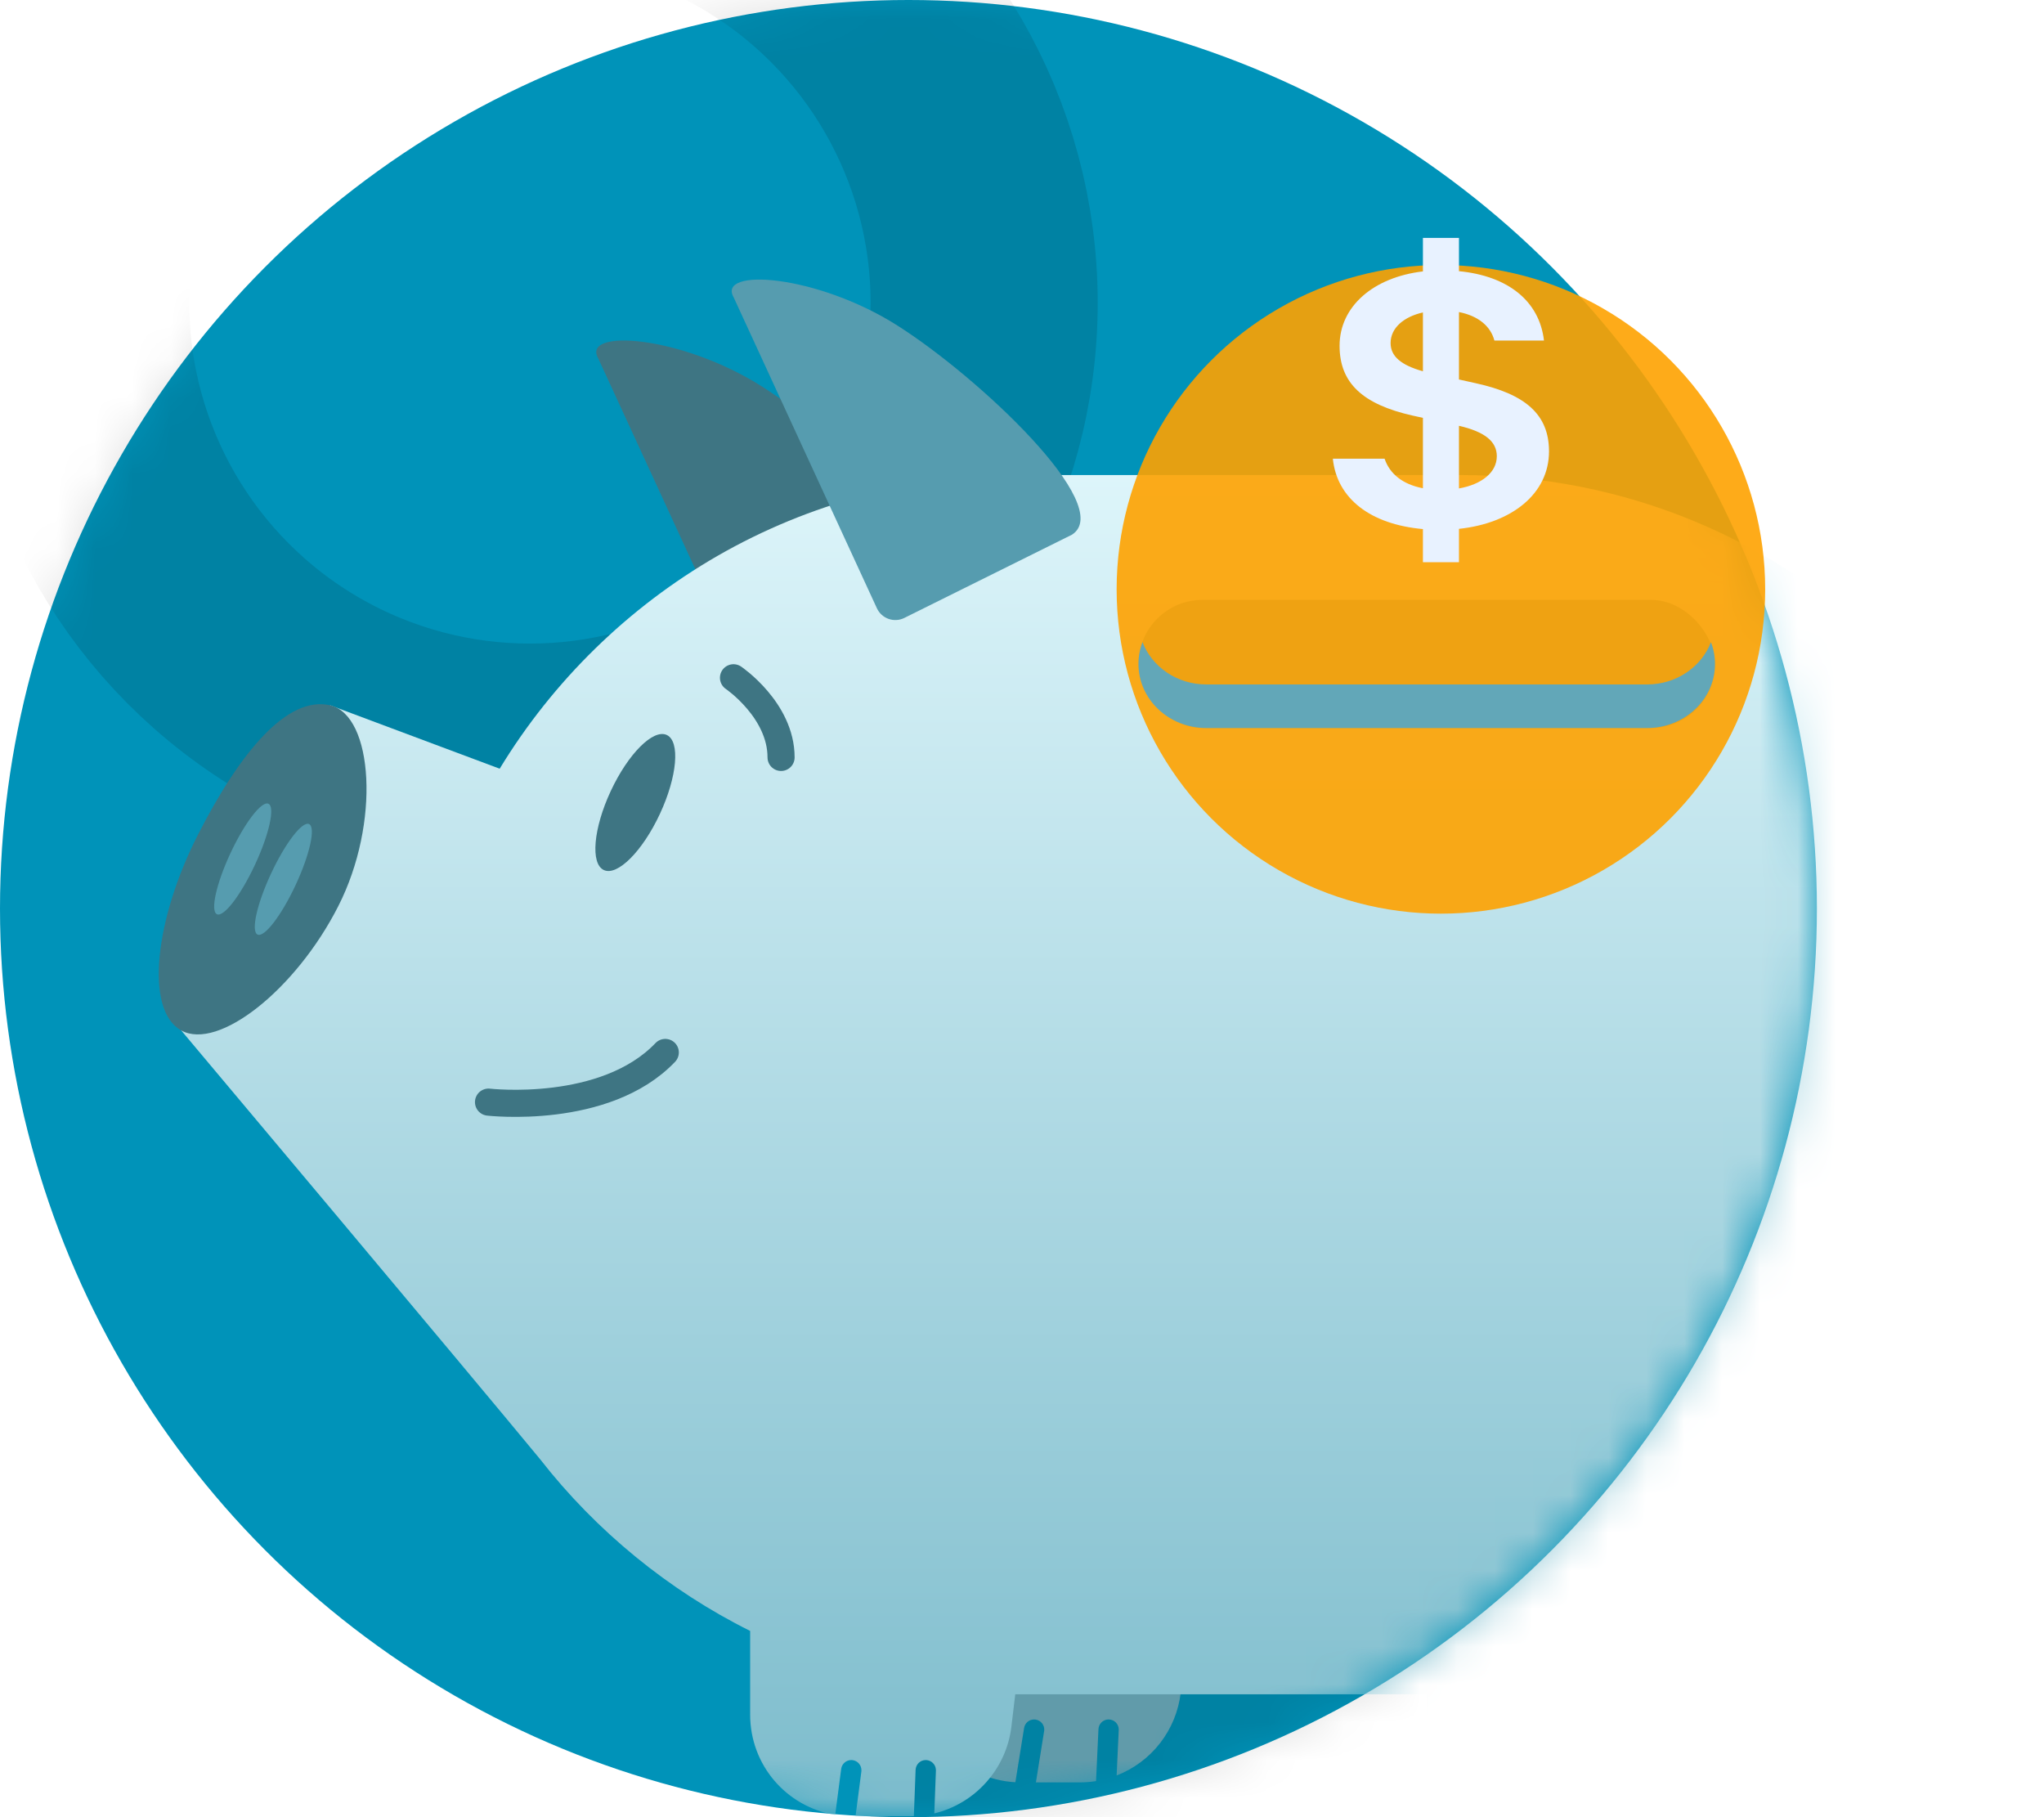 <svg width="54" height="48" viewBox="0 0 54 48" fill="none" xmlns="http://www.w3.org/2000/svg">
<circle cx="24" cy="24" r="24" fill="#0093B9"/>
<mask id="mask0" mask-type="alpha" maskUnits="userSpaceOnUse" x="0" y="0" width="48" height="48">
<circle cx="24" cy="24" r="24" fill="black"/>
</mask>
<g mask="url(#mask0)">
<rect opacity="0.12" x="23" y="24" width="30" height="33" rx="2" fill="black"/>
<circle opacity="0.12" cx="14" cy="8" r="12" stroke="black" stroke-width="6"/>
<path d="M20.313 17.932C20.042 18.067 19.714 17.951 19.587 17.676L15.805 9.468C15.345 8.674 17.991 8.851 20.133 10.211C22.276 11.571 25.909 14.982 24.743 15.733L20.313 17.932Z" fill="#3E7583"/>
<path d="M46.764 47.081H45.448L45.642 45.725L45.645 45.699C45.651 45.561 45.552 45.441 45.415 45.421L45.389 45.419C45.385 45.418 45.381 45.418 45.377 45.418C45.244 45.418 45.13 45.517 45.111 45.649L44.908 47.064C43.55 46.912 42.527 45.765 42.527 44.397V39.566H50.042L49.429 44.714C49.304 45.765 48.57 46.647 47.56 46.96L47.613 45.698V45.672C47.606 45.535 47.493 45.424 47.356 45.419L47.344 45.418C47.2 45.418 47.083 45.532 47.077 45.676L47.019 47.069C46.931 47.077 46.845 47.081 46.764 47.081Z" fill="#619BAA"/>
<path d="M28.528 47.081H27.368L27.584 45.729L27.588 45.704C27.596 45.565 27.499 45.444 27.362 45.422C27.348 45.42 27.333 45.419 27.319 45.419C27.187 45.419 27.076 45.514 27.055 45.645L26.825 47.077C25.404 46.999 24.291 45.821 24.291 44.397V39.566H31.806L31.193 44.714C31.075 45.701 30.427 46.538 29.5 46.899L29.556 45.699V45.673C29.549 45.534 29.439 45.425 29.3 45.419L29.289 45.418C29.145 45.418 29.027 45.531 29.02 45.674L28.956 47.047C28.813 47.07 28.67 47.081 28.528 47.081Z" fill="#619BAA"/>
<path d="M41.842 47.975H41.841H40.38C40.353 47.975 40.327 47.974 40.3 47.973L40.453 46.795L40.456 46.769C40.461 46.63 40.36 46.511 40.222 46.493L40.197 46.491L40.188 46.491C40.053 46.491 39.939 46.592 39.922 46.725L39.768 47.905C38.547 47.62 37.696 46.545 37.696 45.291V44.754H26.976C26.925 44.754 26.873 44.754 26.822 44.753L26.72 45.608C26.588 46.718 25.77 47.64 24.683 47.901L24.726 46.77L24.725 46.743C24.718 46.607 24.605 46.497 24.468 46.491L24.457 46.491C24.312 46.491 24.195 46.605 24.189 46.75L24.143 47.973L24.099 47.974L24.055 47.975H22.602L22.756 46.795L22.758 46.769C22.762 46.63 22.662 46.511 22.524 46.493L22.498 46.491L22.489 46.491C22.355 46.491 22.24 46.592 22.223 46.725L22.065 47.939C20.763 47.726 19.818 46.612 19.818 45.291V43.08C17.669 42.011 15.752 40.444 14.272 38.548C12.392 36.266 4.865 27.31 4.789 27.22L8.726 18.631L13.201 20.305C14.613 17.981 16.604 16.037 18.958 14.682C21.386 13.286 24.159 12.548 26.976 12.548H38.59C42.892 12.548 46.935 14.223 49.977 17.264C53.018 20.306 54.693 24.35 54.693 28.651C54.693 35.141 50.829 40.967 44.85 43.492L44.598 45.608C44.458 46.783 43.546 47.741 42.38 47.937L42.424 46.77L42.423 46.743C42.415 46.605 42.304 46.497 42.166 46.491L42.156 46.491C42.011 46.491 41.893 46.605 41.888 46.75L41.842 47.974L41.842 47.975Z" fill="url(#paint0_linear)"/>
<rect x="30.077" y="15.846" width="15.231" height="3.385" rx="1.692" fill="#62A7B8"/>
<path d="M23.892 16.322C23.621 16.457 23.293 16.341 23.166 16.066L19.384 7.858C18.924 7.065 21.569 7.241 23.712 8.601C25.855 9.961 29.488 13.372 28.321 14.123L23.892 16.322Z" fill="#569CAF"/>
<ellipse cx="16.784" cy="21.198" rx="0.716" ry="1.968" transform="rotate(25 16.784 21.198)" fill="#3E7583"/>
<path d="M4.789 27.219C5.77 27.759 7.814 26.142 8.935 23.94C10.057 21.739 9.859 18.896 8.725 18.631C7.591 18.366 6.344 19.862 5.222 22.063C4.101 24.265 3.809 26.679 4.789 27.219Z" fill="#3E7583"/>
<ellipse cx="6.412" cy="22.69" rx="0.358" ry="1.61" transform="rotate(25 6.412 22.69)" fill="#569CAF"/>
<ellipse cx="7.485" cy="23.227" rx="0.358" ry="1.61" transform="rotate(25 7.485 23.227)" fill="#569CAF"/>
<path d="M12.906 29.112C12.906 29.112 15.983 29.47 17.576 27.8" stroke="#3E7583" stroke-width="0.716" stroke-linecap="round"/>
<path d="M19.378 17.903C19.378 17.903 20.635 18.755 20.635 20.007" stroke="#3E7583" stroke-width="0.716" stroke-linecap="round"/>
</g>
<g opacity="0.9" filter="url(#filter0_d)">
<circle cx="38.067" cy="10.567" r="8.567" fill="#FEA200"/>
</g>
<path fill-rule="evenodd" clip-rule="evenodd" d="M37.592 14.851V13.975C36.208 13.852 35.321 13.172 35.212 12.116H36.579C36.713 12.514 37.054 12.794 37.592 12.897V11.037L37.317 10.977C36 10.68 35.39 10.116 35.39 9.134C35.39 8.091 36.287 7.322 37.592 7.169V6.284H38.544V7.163C39.839 7.288 40.67 7.952 40.79 8.995H39.48C39.38 8.616 39.054 8.343 38.544 8.243V10.024L38.99 10.123C40.307 10.413 40.923 10.953 40.923 11.923C40.923 13.039 39.942 13.822 38.544 13.969V14.851H37.592ZM38.544 12.902C39.147 12.796 39.544 12.477 39.544 12.05C39.544 11.659 39.224 11.405 38.544 11.247V12.902ZM36.738 9.062C36.738 9.41 37.011 9.644 37.592 9.807V8.253C37.083 8.368 36.738 8.664 36.738 9.062Z" fill="#E8F2FF"/>
<path d="M45.308 17.539C45.308 18.474 44.505 19.231 43.516 19.231H31.869C30.879 19.231 30.077 18.474 30.077 17.539C30.077 17.336 30.115 17.142 30.184 16.962C30.433 17.614 31.094 18.079 31.869 18.079H43.516C44.291 18.079 44.951 17.614 45.201 16.964C45.27 17.142 45.308 17.336 45.308 17.539H45.308Z" fill="#62A7B8"/>
<defs>
<filter id="filter0_d" x="22.5" y="0" width="31.135" height="31.135" filterUnits="userSpaceOnUse" color-interpolation-filters="sRGB">
<feFlood flood-opacity="0" result="BackgroundImageFix"/>
<feColorMatrix in="SourceAlpha" type="matrix" values="0 0 0 0 0 0 0 0 0 0 0 0 0 0 0 0 0 0 127 0"/>
<feOffset dy="5"/>
<feGaussianBlur stdDeviation="3.5"/>
<feColorMatrix type="matrix" values="0 0 0 0 0 0 0 0 0 0.322 0 0 0 0 0.404 0 0 0 0.322 0"/>
<feBlend mode="normal" in2="BackgroundImageFix" result="effect1_dropShadow"/>
<feBlend mode="normal" in="SourceGraphic" in2="effect1_dropShadow" result="shape"/>
</filter>
<linearGradient id="paint0_linear" x1="4.789" y1="12.548" x2="4.789" y2="47.975" gradientUnits="userSpaceOnUse">
<stop stop-color="#DDF5FA"/>
<stop offset="1" stop-color="#7DBCCC"/>
</linearGradient>
</defs>
</svg>
